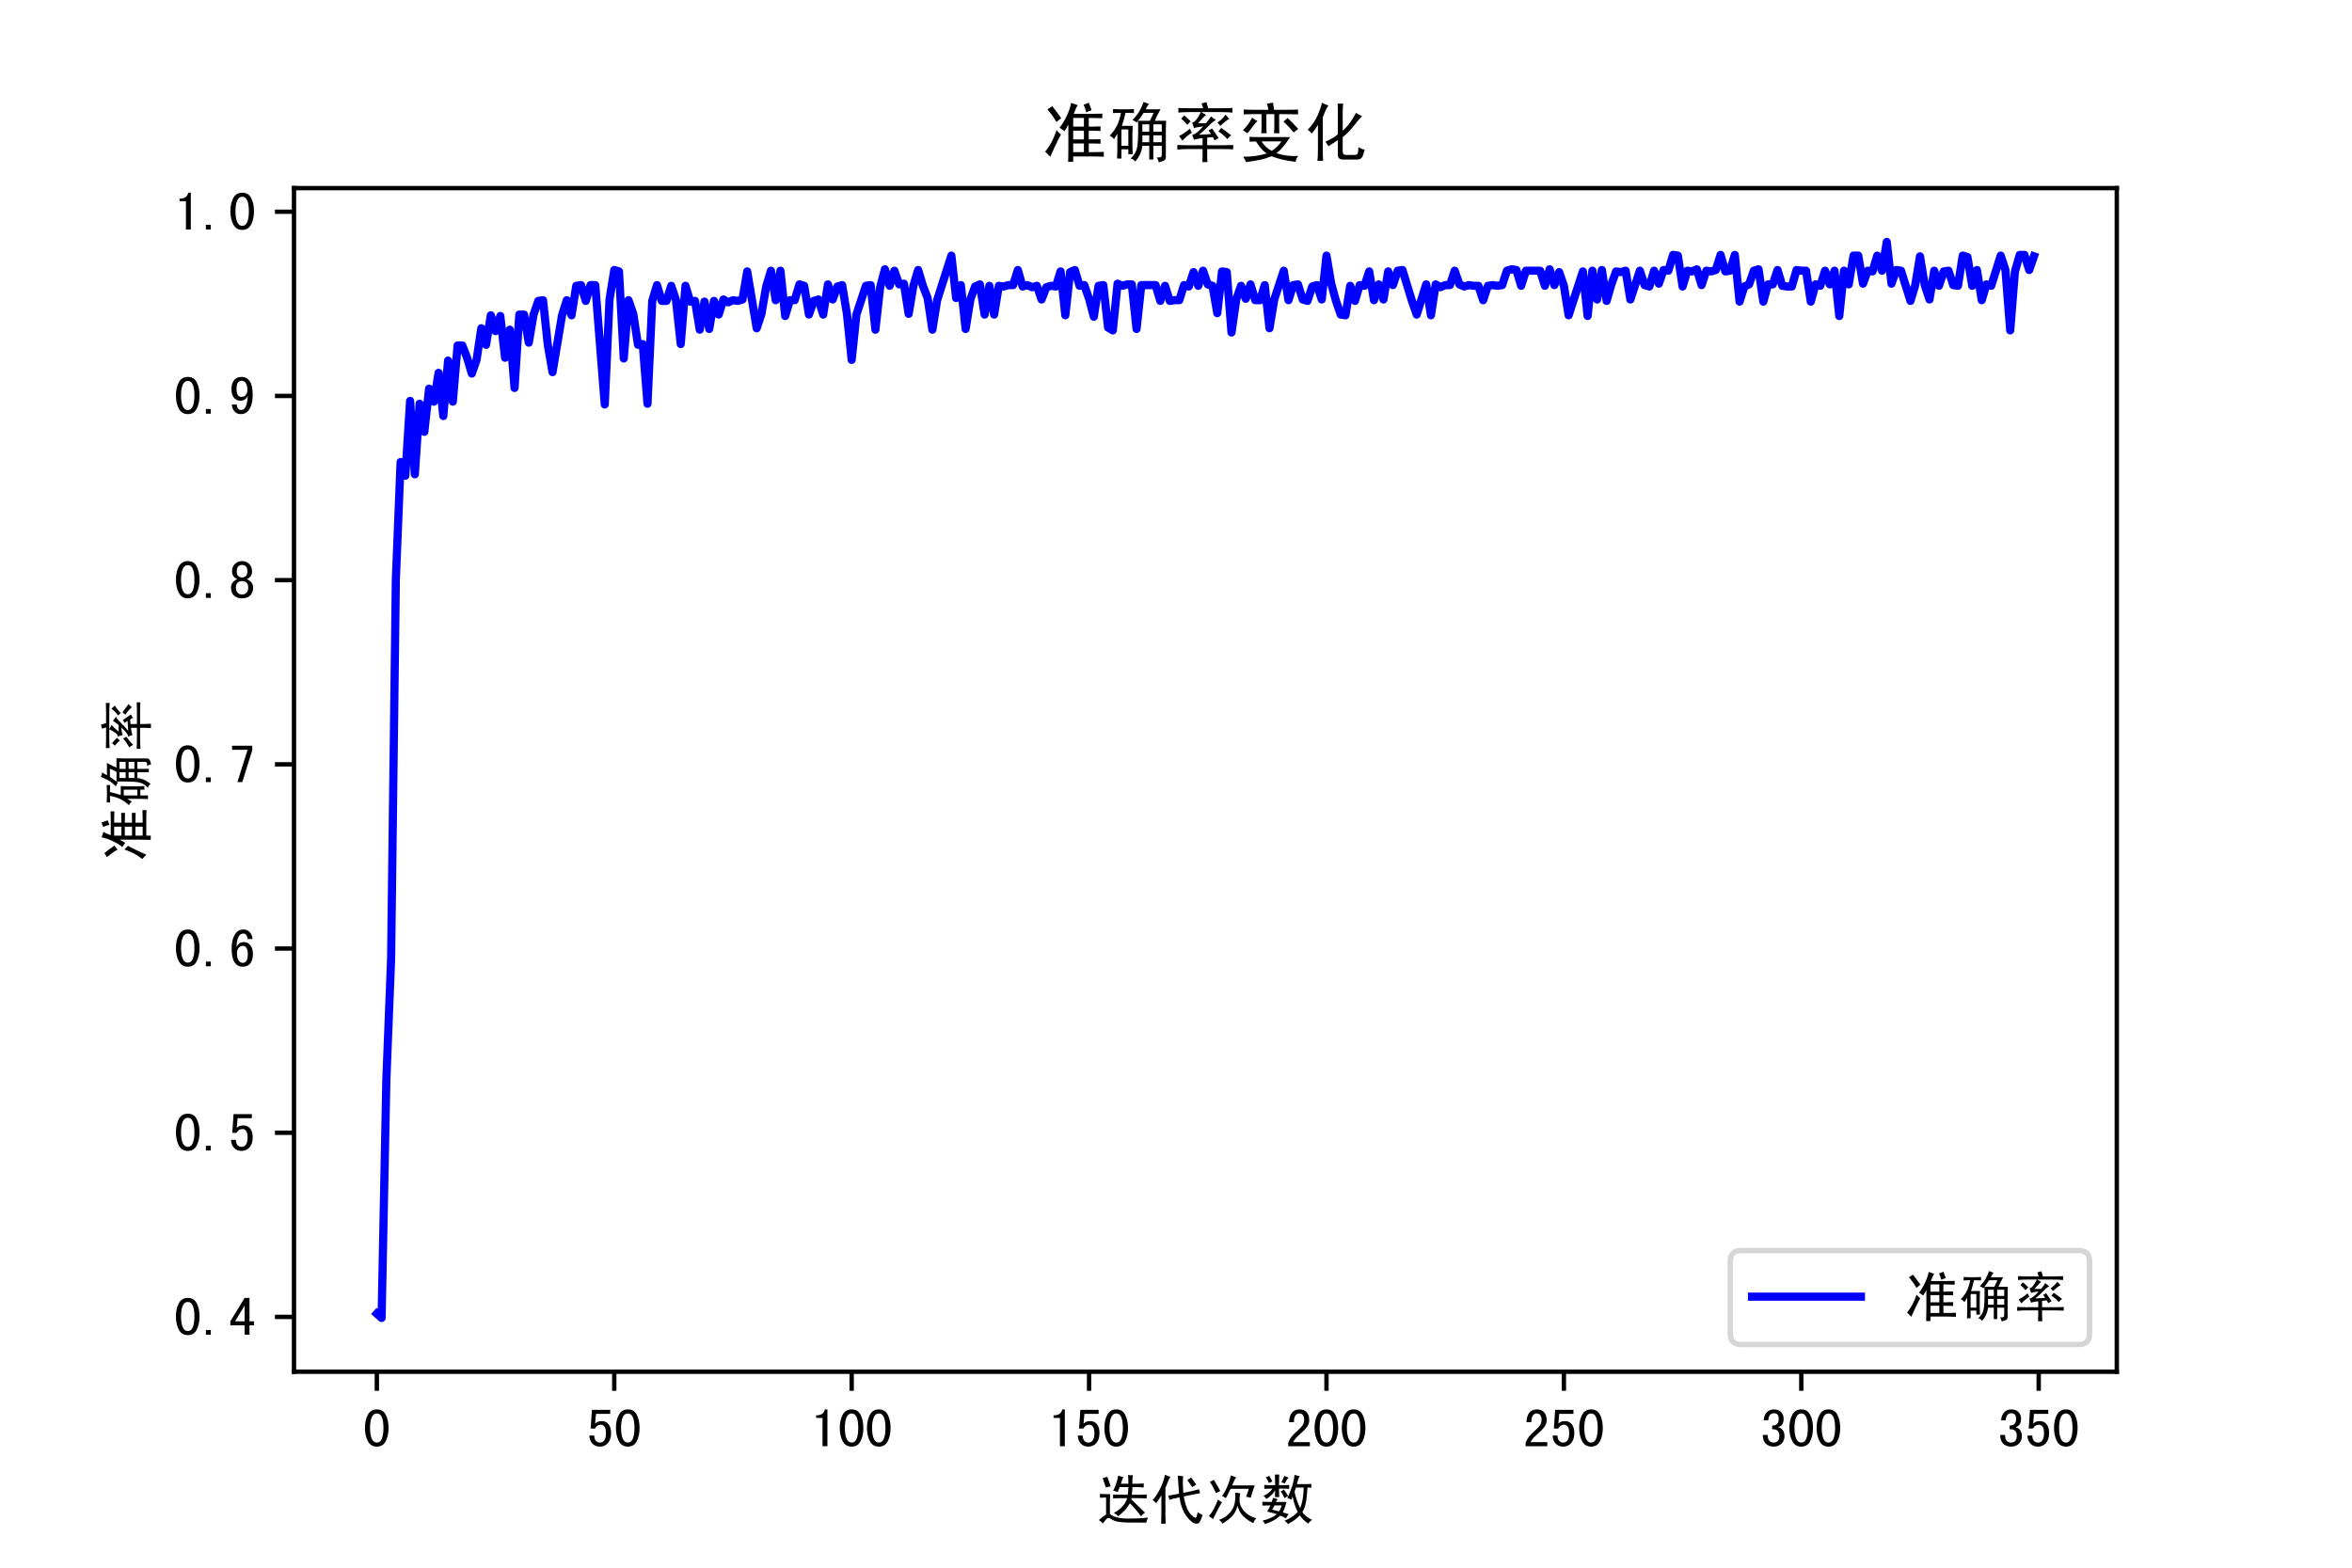 <?xml version="1.0" encoding="utf-8" standalone="no"?>
<!DOCTYPE svg PUBLIC "-//W3C//DTD SVG 1.1//EN"
  "http://www.w3.org/Graphics/SVG/1.1/DTD/svg11.dtd">
<!-- Created with matplotlib (http://matplotlib.org/) -->
<svg height="288pt" version="1.1" viewBox="0 0 432 288" width="432pt" xmlns="http://www.w3.org/2000/svg" xmlns:xlink="http://www.w3.org/1999/xlink">
 <defs>
  <style type="text/css">
*{stroke-linecap:butt;stroke-linejoin:round;}
  </style>
 </defs>
 <g id="figure_1">
  <g id="patch_1">
   <path d="M 0 288 
L 432 288 
L 432 0 
L 0 0 
z
" style="fill:#ffffff;"/>
  </g>
  <g id="axes_1">
   <g id="patch_2">
    <path d="M 54 252 
L 388.8 252 
L 388.8 34.56 
L 54 34.56 
z
" style="fill:#ffffff;"/>
   </g>
   <g id="matplotlib.axis_1">
    <g id="xtick_1">
     <g id="line2d_1">
      <defs>
       <path d="M 0 0 
L 0 3.5 
" id="m3370c5a474" style="stroke:#000000;stroke-width:0.8;"/>
      </defs>
      <g>
       <use style="stroke:#000000;stroke-width:0.8;" x="69.218" xlink:href="#m3370c5a474" y="252"/>
      </g>
     </g>
     <g id="text_1">
      <!-- 0 -->
      <defs>
       <path d="M 46.484 35.156 
Q 46.484 21.094 41.406 10.938 
Q 36.328 0.781 25 0.781 
Q 13.672 0.781 8.391 10.938 
Q 3.125 21.094 3.125 35.156 
Q 3.125 49.219 8.391 59.172 
Q 13.672 69.141 25 69.141 
Q 36.328 69.141 41.406 59.172 
Q 46.484 49.219 46.484 35.156 
z
M 37.109 35.156 
Q 37.109 47.656 34.172 54.688 
Q 31.25 61.719 25 61.719 
Q 18.75 61.719 15.625 54.688 
Q 12.5 47.656 12.5 35.156 
Q 12.5 22.656 15.625 15.422 
Q 18.75 8.203 25 8.203 
Q 31.25 8.203 34.172 15.422 
Q 37.109 22.656 37.109 35.156 
z
" id="SimHei-30"/>
      </defs>
      <g transform="translate(66.718 265.836)scale(0.1 -0.1)">
       <use xlink:href="#SimHei-30"/>
      </g>
     </g>
    </g>
    <g id="xtick_2">
     <g id="line2d_2">
      <g>
       <use style="stroke:#000000;stroke-width:0.8;" x="112.823" xlink:href="#m3370c5a474" y="252"/>
      </g>
     </g>
     <g id="text_2">
      <!-- 50 -->
      <defs>
       <path d="M 44.141 25.781 
Q 44.141 14.062 38.469 7.422 
Q 32.812 0.781 23.438 0.781 
Q 15.234 0.781 9.953 6.25 
Q 4.688 11.719 4.297 21.094 
L 13.281 21.094 
Q 13.281 15.234 16.016 11.719 
Q 18.75 8.203 23.828 8.203 
Q 28.906 8.203 31.828 12.5 
Q 34.766 16.797 34.766 25.781 
Q 34.766 33.594 32.219 37.297 
Q 29.688 41.016 25.391 41.016 
Q 21.875 41.016 19.328 39.453 
Q 16.797 37.891 14.453 33.984 
L 6.641 33.984 
L 8.984 68.359 
L 42.578 68.359 
L 42.578 60.938 
L 16.406 60.938 
L 14.844 42.969 
Q 17.188 45.312 19.922 46.484 
Q 22.656 47.656 27.344 47.656 
Q 34.766 47.656 39.453 41.984 
Q 44.141 36.328 44.141 25.781 
z
" id="SimHei-35"/>
      </defs>
      <g transform="translate(107.823 265.836)scale(0.1 -0.1)">
       <use xlink:href="#SimHei-35"/>
       <use x="50" xlink:href="#SimHei-30"/>
      </g>
     </g>
    </g>
    <g id="xtick_3">
     <g id="line2d_3">
      <g>
       <use style="stroke:#000000;stroke-width:0.8;" x="156.428" xlink:href="#m3370c5a474" y="252"/>
      </g>
     </g>
     <g id="text_3">
      <!-- 100 -->
      <defs>
       <path d="M 30.469 1.562 
L 21.484 1.562 
L 21.484 53.516 
L 9.766 53.516 
L 9.766 58.203 
Q 16.797 58.203 20.703 60.938 
Q 24.609 63.672 25.781 69.141 
L 30.469 69.141 
z
" id="SimHei-31"/>
      </defs>
      <g transform="translate(148.928 265.836)scale(0.1 -0.1)">
       <use xlink:href="#SimHei-31"/>
       <use x="50" xlink:href="#SimHei-30"/>
       <use x="100" xlink:href="#SimHei-30"/>
      </g>
     </g>
    </g>
    <g id="xtick_4">
     <g id="line2d_4">
      <g>
       <use style="stroke:#000000;stroke-width:0.8;" x="200.033" xlink:href="#m3370c5a474" y="252"/>
      </g>
     </g>
     <g id="text_4">
      <!-- 150 -->
      <g transform="translate(192.533 265.836)scale(0.1 -0.1)">
       <use xlink:href="#SimHei-31"/>
       <use x="50" xlink:href="#SimHei-35"/>
       <use x="100" xlink:href="#SimHei-30"/>
      </g>
     </g>
    </g>
    <g id="xtick_5">
     <g id="line2d_5">
      <g>
       <use style="stroke:#000000;stroke-width:0.8;" x="243.639" xlink:href="#m3370c5a474" y="252"/>
      </g>
     </g>
     <g id="text_5">
      <!-- 200 -->
      <defs>
       <path d="M 44.531 1.562 
L 4.688 1.562 
L 4.688 7.812 
Q 7.031 14.062 11.125 19.328 
Q 15.234 24.609 23.047 31.25 
Q 28.906 36.328 31.438 40.625 
Q 33.984 44.922 33.984 50 
Q 33.984 55.078 31.828 58.391 
Q 29.688 61.719 25 61.719 
Q 21.094 61.719 18.156 58.203 
Q 15.234 54.688 15.234 45.703 
L 6.25 45.703 
Q 6.641 57.031 11.516 63.078 
Q 16.406 69.141 25.391 69.141 
Q 33.984 69.141 38.672 63.859 
Q 43.359 58.594 43.359 49.609 
Q 43.359 42.188 39.062 36.719 
Q 34.766 31.25 28.516 25.781 
Q 21.484 19.531 18.75 16.406 
Q 16.016 13.281 13.672 8.984 
L 44.531 8.984 
z
" id="SimHei-32"/>
      </defs>
      <g transform="translate(236.139 265.836)scale(0.1 -0.1)">
       <use xlink:href="#SimHei-32"/>
       <use x="50" xlink:href="#SimHei-30"/>
       <use x="100" xlink:href="#SimHei-30"/>
      </g>
     </g>
    </g>
    <g id="xtick_6">
     <g id="line2d_6">
      <g>
       <use style="stroke:#000000;stroke-width:0.8;" x="287.244" xlink:href="#m3370c5a474" y="252"/>
      </g>
     </g>
     <g id="text_6">
      <!-- 250 -->
      <g transform="translate(279.744 265.836)scale(0.1 -0.1)">
       <use xlink:href="#SimHei-32"/>
       <use x="50" xlink:href="#SimHei-35"/>
       <use x="100" xlink:href="#SimHei-30"/>
      </g>
     </g>
    </g>
    <g id="xtick_7">
     <g id="line2d_7">
      <g>
       <use style="stroke:#000000;stroke-width:0.8;" x="330.849" xlink:href="#m3370c5a474" y="252"/>
      </g>
     </g>
     <g id="text_7">
      <!-- 300 -->
      <defs>
       <path d="M 44.141 20.312 
Q 44.141 11.328 38.469 6.047 
Q 32.812 0.781 24.219 0.781 
Q 15.625 0.781 9.953 6.047 
Q 4.297 11.328 4.297 22.266 
L 13.281 22.266 
Q 13.281 14.844 16.203 11.516 
Q 19.141 8.203 24.219 8.203 
Q 29.297 8.203 32.031 11.328 
Q 34.766 14.453 34.766 21.094 
Q 34.766 26.562 31.828 29.688 
Q 28.906 32.812 21.484 32.812 
L 21.484 39.453 
Q 27.734 39.453 30.656 42.578 
Q 33.594 45.703 33.594 51.953 
Q 33.594 56.641 31.438 59.375 
Q 29.297 62.109 24.609 62.109 
Q 19.922 62.109 17.375 58.781 
Q 14.844 55.469 14.453 49.219 
L 5.859 49.219 
Q 6.641 58.203 11.516 63.672 
Q 16.406 69.141 24.609 69.141 
Q 33.203 69.141 37.891 64.25 
Q 42.578 59.375 42.578 52.344 
Q 42.578 45.703 40.234 41.984 
Q 37.891 38.281 32.422 36.328 
Q 37.891 35.156 41.016 30.859 
Q 44.141 26.562 44.141 20.312 
z
" id="SimHei-33"/>
      </defs>
      <g transform="translate(323.349 265.836)scale(0.1 -0.1)">
       <use xlink:href="#SimHei-33"/>
       <use x="50" xlink:href="#SimHei-30"/>
       <use x="100" xlink:href="#SimHei-30"/>
      </g>
     </g>
    </g>
    <g id="xtick_8">
     <g id="line2d_8">
      <g>
       <use style="stroke:#000000;stroke-width:0.8;" x="374.454" xlink:href="#m3370c5a474" y="252"/>
      </g>
     </g>
     <g id="text_8">
      <!-- 350 -->
      <g transform="translate(366.954 265.836)scale(0.1 -0.1)">
       <use xlink:href="#SimHei-33"/>
       <use x="50" xlink:href="#SimHei-35"/>
       <use x="100" xlink:href="#SimHei-30"/>
      </g>
     </g>
    </g>
    <g id="text_9">
     <!-- 迭代次数 -->
     <defs>
      <path d="M 81.641 4.297 
Q 74.219 14.844 61.328 28.125 
Q 56.641 19.922 51.75 15.031 
Q 46.875 10.156 39.844 4.297 
Q 37.891 6.25 32.031 10.547 
Q 40.625 14.844 47.062 21.672 
Q 53.516 28.516 56.25 37.5 
Q 36.719 37.5 30.469 37.109 
L 30.469 44.141 
Q 37.109 43.75 57.422 43.75 
Q 58.203 49.609 58.594 57.812 
L 42.578 57.812 
Q 40.625 53.125 39.062 48.828 
Q 34.766 50.391 30.469 51.172 
Q 33.203 55.859 35.547 62.5 
Q 37.891 69.141 39.844 78.906 
Q 43.75 77.344 49.609 76.172 
Q 46.875 72.266 44.922 64.062 
L 58.594 64.062 
Q 58.594 74.219 57.812 80.078 
Q 62.5 79.297 66.797 79.688 
Q 66.016 75 65.625 64.062 
L 76.953 64.062 
Q 80.469 64.062 86.719 64.453 
L 86.719 57.031 
Q 80.469 57.812 75.781 57.812 
L 66.016 57.812 
Q 65.625 49.609 64.844 43.75 
L 80.078 43.75 
Q 85.156 43.75 92.188 44.141 
L 92.188 37.109 
Q 85.156 37.5 78.906 37.5 
L 64.453 37.5 
L 64.062 35.156 
Q 72.266 26.953 89.062 10.938 
Q 87.109 9.766 81.641 4.297 
z
M 11.328 74.219 
Q 15.234 75.781 19.922 76.562 
Q 23.828 64.844 26.172 58.984 
Q 21.875 58.594 17.188 57.031 
Q 16.016 60.547 11.328 74.219 
z
M 6.25 45.312 
Q 12.891 44.922 17.578 44.922 
L 25 44.922 
Q 24.609 37.891 24.609 30.859 
L 24.609 8.594 
Q 34.375 0 57.812 0 
Q 81.25 0 94.531 1.953 
Q 92.188 -3.516 91.406 -7.422 
Q 65.234 -7.422 55.656 -7.219 
Q 46.094 -7.031 38.859 -5.656 
Q 31.641 -4.297 26.75 -0.781 
Q 21.875 2.734 18.75 -0.391 
Q 15.625 -3.516 11.719 -8.984 
Q 8.203 -5.078 4.297 -2.734 
Q 12.891 4.688 17.578 7.422 
L 17.578 38.672 
Q 12.5 38.672 6.25 38.281 
z
" id="SimHei-8fed"/>
      <path d="M 31.641 42.188 
Q 37.891 42.969 51.562 45.703 
Q 49.609 70.703 49.219 78.906 
Q 51.562 78.516 59.375 77.734 
Q 57.812 72.656 59.375 47.266 
Q 78.125 50.781 88.281 53.906 
L 90.234 46.484 
Q 85.938 46.094 60.156 40.625 
Q 64.844 16.016 73.625 7.219 
Q 82.422 -1.562 83.781 3.312 
Q 85.156 8.203 85.938 11.719 
Q 91.797 7.422 94.922 6.641 
Q 92.188 -1.953 89.641 -6.25 
Q 87.109 -10.547 80.656 -8.984 
Q 74.219 -7.422 65.031 4.688 
Q 55.859 16.797 52.344 39.062 
Q 37.5 35.938 33.984 34.375 
z
M 66.797 70.703 
Q 69.922 72.656 73.828 75.391 
Q 75.391 73.438 78.312 69.328 
Q 81.25 65.234 83.203 62.5 
Q 79.297 60.156 75.781 57.812 
Q 71.875 63.281 66.797 70.703 
z
M 25.781 80.469 
Q 32.031 77.734 35.938 76.562 
Q 32.812 73.047 26.562 56.25 
L 26.562 7.422 
Q 26.562 -0.781 26.953 -9.375 
L 18.75 -9.375 
Q 19.141 -0.781 19.141 7.422 
L 19.141 42.578 
Q 13.281 33.203 9.766 28.125 
Q 6.641 31.25 3.125 34.375 
Q 8.203 38.672 15.422 52.141 
Q 22.656 65.625 25.781 80.469 
z
" id="SimHei-4ee3"/>
      <path d="M 8.203 67.188 
Q 11.328 69.141 15.625 71.094 
Q 17.969 67.188 21.094 61.719 
Q 24.219 56.25 27.344 50.781 
Q 23.047 48.828 19.531 46.484 
Q 17.188 51.172 14.641 56.641 
Q 12.109 62.109 8.203 67.188 
z
M 23.047 34.766 
Q 25.781 32.422 30.469 30.078 
Q 28.125 26.562 23.625 17.969 
Q 19.141 9.375 14.062 -0.781 
Q 10.547 1.953 6.25 4.688 
Q 12.109 10.938 16.203 19.328 
Q 20.312 27.734 23.047 34.766 
z
M 46.875 79.297 
Q 51.172 77.734 57.031 75.391 
Q 54.688 73.828 52.922 69.531 
Q 51.172 65.234 49.219 60.938 
L 90.625 60.938 
Q 89.453 57.812 87.5 52.141 
Q 85.547 46.484 83.203 38.281 
Q 78.906 39.453 74.609 40.234 
Q 76.172 43.75 77.344 47.266 
Q 78.516 50.781 79.688 54.688 
L 46.484 54.688 
Q 44.531 51.562 42.375 46.875 
Q 40.234 42.188 37.5 37.5 
Q 34.766 39.844 30.469 41.406 
Q 33.203 44.922 35.734 49.609 
Q 38.281 54.297 40.422 59.375 
Q 42.578 64.453 44.141 69.531 
Q 45.703 74.609 46.875 79.297 
z
M 54.688 47.656 
Q 59.375 47.266 64.062 46.484 
Q 62.891 42.578 62.688 35.156 
Q 62.5 27.734 65.812 21.484 
Q 69.141 15.234 73.828 10.938 
Q 78.516 6.641 83.984 4.094 
Q 89.453 1.562 93.75 0.391 
Q 91.406 -1.172 90.234 -3.312 
Q 89.062 -5.469 87.891 -8.594 
Q 79.297 -3.906 74.219 0.188 
Q 69.141 4.297 66.203 8.203 
Q 63.281 12.109 61.719 15.812 
Q 60.156 19.531 58.984 23.047 
Q 57.031 17.188 54.875 12.688 
Q 52.734 8.203 49.406 4.688 
Q 46.094 1.172 41.797 -2.141 
Q 37.5 -5.469 31.641 -9.375 
Q 28.906 -5.078 25 -2.344 
Q 34.766 1.172 40.625 6.438 
Q 46.484 11.719 49.609 17.188 
Q 52.734 22.656 53.703 27.922 
Q 54.688 33.203 54.875 36.906 
Q 55.078 40.625 54.688 47.656 
z
" id="SimHei-6b21"/>
      <path d="M 10.938 75.781 
Q 14.844 76.953 17.188 78.516 
Q 20.312 73.438 23.047 68.359 
Q 19.531 66.797 16.797 65.234 
Q 14.453 71.094 10.938 75.781 
z
M 44.922 78.516 
Q 49.219 76.562 53.125 75 
Q 50.781 73.438 49.219 70.703 
Q 47.656 67.969 45.703 64.453 
Q 42.578 66.016 39.453 66.797 
Q 42.578 71.875 44.922 78.516 
z
M 38.281 49.609 
Q 41.797 51.172 44.141 53.516 
Q 48.828 46.875 51.953 41.406 
Q 48.438 39.844 45.312 37.5 
Q 42.188 44.922 38.281 49.609 
z
M 8.203 61.719 
Q 14.453 61.328 28.125 61.328 
Q 28.125 72.656 27.734 80.859 
L 35.547 80.859 
Q 35.156 72.656 35.156 61.328 
Q 48.047 61.328 53.906 61.719 
L 53.906 54.688 
Q 48.047 55.078 35.156 55.078 
Q 35.156 46.094 35.547 39.453 
L 27.734 39.453 
Q 28.125 45.312 28.125 51.953 
Q 26.172 48.047 21.672 43.547 
Q 17.188 39.062 11.719 35.938 
Q 10.156 39.453 6.641 41.797 
Q 10.156 42.969 15.422 46.875 
Q 20.703 50.781 23.047 55.078 
Q 14.844 55.078 8.203 54.688 
z
M 26.953 24.219 
Q 25 20.312 22.656 16.406 
Q 27.344 15.234 35.156 13.281 
Q 37.891 16.797 40.234 24.219 
z
M 24.219 38.281 
Q 28.516 36.719 32.812 35.547 
Q 31.25 33.984 29.297 30.469 
L 44.531 30.469 
L 48.828 30.469 
Q 46.484 20.312 42.188 11.328 
Q 48.828 9.375 52.734 8.203 
Q 49.609 3.906 48.047 0.391 
Q 44.531 2.734 37.5 5.469 
Q 28.125 -3.906 9.375 -10.156 
Q 7.812 -6.25 4.688 -3.906 
Q 21.484 0 31.25 8.203 
Q 20.312 10.938 13.281 12.891 
Q 15.625 16.016 19.531 24.219 
Q 13.281 24.219 4.688 23.828 
L 4.688 30.859 
Q 12.109 30.469 21.875 30.469 
Q 23.047 33.594 24.219 38.281 
z
M 63.672 80.469 
Q 68.359 78.516 73.438 77.734 
Q 71.484 75.391 70.5 72.266 
Q 69.531 69.141 67.969 63.281 
L 85.547 63.281 
Q 89.062 63.281 94.531 63.672 
L 94.531 56.641 
Q 90.234 57.031 87.5 57.031 
Q 87.109 48.828 85.547 35.344 
Q 83.984 21.875 78.125 11.719 
Q 82.031 6.25 87.109 2.734 
Q 92.188 -0.781 96.094 -2.344 
Q 90.625 -5.859 89.062 -9.375 
Q 82.422 -4.688 79.297 -1.359 
Q 76.172 1.953 73.438 5.859 
Q 68.75 1.172 64.641 -1.953 
Q 60.547 -5.078 51.562 -10.156 
Q 49.609 -6.641 45.312 -3.906 
Q 52.734 -1.172 58.984 3.125 
Q 65.234 7.422 69.531 12.109 
Q 65.234 20.703 62.891 29.094 
Q 60.547 37.5 60.156 41.016 
Q 59.375 38.281 58.203 34.766 
Q 54.688 36.328 50.391 37.891 
Q 55.078 46.484 58.984 58.594 
Q 62.891 70.703 63.672 80.469 
z
M 66.406 57.031 
Q 64.844 53.125 64.062 50.578 
Q 63.281 48.047 66.984 36.719 
Q 70.703 25.391 74.219 19.141 
Q 77.734 28.516 79.094 38.672 
Q 80.469 48.828 80.469 57.031 
z
" id="SimHei-6570"/>
     </defs>
     <g transform="translate(201.4 278.977)scale(0.1 -0.1)">
      <use xlink:href="#SimHei-8fed"/>
      <use x="100" xlink:href="#SimHei-4ee3"/>
      <use x="200" xlink:href="#SimHei-6b21"/>
      <use x="300" xlink:href="#SimHei-6570"/>
     </g>
    </g>
   </g>
   <g id="matplotlib.axis_2">
    <g id="ytick_1">
     <g id="line2d_9">
      <defs>
       <path d="M 0 0 
L -3.5 0 
" id="m4098768328" style="stroke:#000000;stroke-width:0.8;"/>
      </defs>
      <g>
       <use style="stroke:#000000;stroke-width:0.8;" x="54" xlink:href="#m4098768328" y="241.934"/>
      </g>
     </g>
     <g id="text_10">
      <!-- 0.4 -->
      <defs>
       <path d="M 17.188 1.562 
L 8.203 1.562 
L 8.203 10.156 
L 17.188 10.156 
z
" id="SimHei-2e"/>
       <path d="M 46.484 18.75 
L 38.281 18.75 
L 38.281 1.562 
L 29.297 1.562 
L 29.297 18.75 
L 3.125 18.75 
L 3.125 26.172 
L 29.297 69.141 
L 38.281 69.141 
L 38.281 26.172 
L 46.484 26.172 
z
M 29.297 26.172 
L 29.297 55.078 
L 11.719 26.172 
z
" id="SimHei-34"/>
      </defs>
      <g transform="translate(32 245.352)scale(0.1 -0.1)">
       <use xlink:href="#SimHei-30"/>
       <use x="50" xlink:href="#SimHei-2e"/>
       <use x="100" xlink:href="#SimHei-34"/>
      </g>
     </g>
    </g>
    <g id="ytick_2">
     <g id="line2d_10">
      <g>
       <use style="stroke:#000000;stroke-width:0.8;" x="54" xlink:href="#m4098768328" y="208.095"/>
      </g>
     </g>
     <g id="text_11">
      <!-- 0.5 -->
      <g transform="translate(32 211.513)scale(0.1 -0.1)">
       <use xlink:href="#SimHei-30"/>
       <use x="50" xlink:href="#SimHei-2e"/>
       <use x="100" xlink:href="#SimHei-35"/>
      </g>
     </g>
    </g>
    <g id="ytick_3">
     <g id="line2d_11">
      <g>
       <use style="stroke:#000000;stroke-width:0.8;" x="54" xlink:href="#m4098768328" y="174.255"/>
      </g>
     </g>
     <g id="text_12">
      <!-- 0.6 -->
      <defs>
       <path d="M 44.531 24.219 
Q 44.531 13.281 39.844 7.031 
Q 35.156 0.781 25.781 0.781 
Q 16.406 0.781 10.938 8.594 
Q 5.469 16.406 5.469 33.984 
Q 5.469 50 11.125 59.562 
Q 16.797 69.141 27.344 69.141 
Q 34.766 69.141 39.25 63.672 
Q 43.75 58.203 43.75 51.562 
L 34.766 51.562 
Q 34.766 55.469 32.609 58.594 
Q 30.469 61.719 26.953 61.719 
Q 21.094 61.719 17.969 55.656 
Q 14.844 49.609 14.453 37.109 
Q 17.188 42.188 20.312 44.141 
Q 23.438 46.094 27.734 46.094 
Q 35.156 46.094 39.844 40.234 
Q 44.531 34.375 44.531 24.219 
z
M 35.156 24.219 
Q 35.156 31.25 32.812 35.156 
Q 30.469 39.062 26.172 39.062 
Q 21.094 39.062 18.156 35.156 
Q 15.234 31.25 15.234 25.781 
Q 15.234 17.188 18.156 12.5 
Q 21.094 7.812 26.172 7.812 
Q 29.688 7.812 32.422 11.328 
Q 35.156 14.844 35.156 24.219 
z
" id="SimHei-36"/>
      </defs>
      <g transform="translate(32 177.673)scale(0.1 -0.1)">
       <use xlink:href="#SimHei-30"/>
       <use x="50" xlink:href="#SimHei-2e"/>
       <use x="100" xlink:href="#SimHei-36"/>
      </g>
     </g>
    </g>
    <g id="ytick_4">
     <g id="line2d_12">
      <g>
       <use style="stroke:#000000;stroke-width:0.8;" x="54" xlink:href="#m4098768328" y="140.415"/>
      </g>
     </g>
     <g id="text_13">
      <!-- 0.7 -->
      <defs>
       <path d="M 43.359 60.156 
L 25 1.562 
L 16.016 1.562 
L 34.766 60.938 
L 6.25 60.938 
L 6.25 68.359 
L 43.359 68.359 
z
" id="SimHei-37"/>
      </defs>
      <g transform="translate(32 143.833)scale(0.1 -0.1)">
       <use xlink:href="#SimHei-30"/>
       <use x="50" xlink:href="#SimHei-2e"/>
       <use x="100" xlink:href="#SimHei-37"/>
      </g>
     </g>
    </g>
    <g id="ytick_5">
     <g id="line2d_13">
      <g>
       <use style="stroke:#000000;stroke-width:0.8;" x="54" xlink:href="#m4098768328" y="106.576"/>
      </g>
     </g>
     <g id="text_14">
      <!-- 0.8 -->
      <defs>
       <path d="M 44.922 20.703 
Q 44.922 10.938 39.453 5.859 
Q 33.984 0.781 24.609 0.781 
Q 15.234 0.781 9.766 5.859 
Q 4.297 10.938 4.297 20.703 
Q 4.297 25.781 7.422 29.875 
Q 10.547 33.984 16.016 35.938 
Q 11.328 37.891 8.781 41.406 
Q 6.25 44.922 6.25 50.391 
Q 6.25 58.984 11.719 64.062 
Q 17.188 69.141 24.609 69.141 
Q 32.031 69.141 37.5 64.062 
Q 42.969 58.984 42.969 50.391 
Q 42.969 44.922 40.422 41.406 
Q 37.891 37.891 33.203 35.938 
Q 38.672 33.984 41.797 29.875 
Q 44.922 25.781 44.922 20.703 
z
M 34.375 50.391 
Q 34.375 56.641 31.641 59.375 
Q 28.906 62.109 24.609 62.109 
Q 20.312 62.109 17.578 59.375 
Q 14.844 56.641 14.844 50.391 
Q 14.844 44.141 17.766 41.594 
Q 20.703 39.062 24.609 39.062 
Q 28.516 39.062 31.438 41.594 
Q 34.375 44.141 34.375 50.391 
z
M 35.938 20.703 
Q 35.938 26.172 33 29.297 
Q 30.078 32.422 24.609 32.422 
Q 19.141 32.422 16.203 29.297 
Q 13.281 26.172 13.281 20.703 
Q 13.281 14.453 16.406 11.125 
Q 19.531 7.812 24.609 7.812 
Q 29.688 7.812 32.812 11.125 
Q 35.938 14.453 35.938 20.703 
z
" id="SimHei-38"/>
      </defs>
      <g transform="translate(32 109.994)scale(0.1 -0.1)">
       <use xlink:href="#SimHei-30"/>
       <use x="50" xlink:href="#SimHei-2e"/>
       <use x="100" xlink:href="#SimHei-38"/>
      </g>
     </g>
    </g>
    <g id="ytick_6">
     <g id="line2d_14">
      <g>
       <use style="stroke:#000000;stroke-width:0.8;" x="54" xlink:href="#m4098768328" y="72.736"/>
      </g>
     </g>
     <g id="text_15">
      <!-- 0.9 -->
      <defs>
       <path d="M 44.141 35.938 
Q 44.141 19.922 38.469 10.344 
Q 32.812 0.781 22.266 0.781 
Q 14.844 0.781 10.344 6.25 
Q 5.859 11.719 5.859 18.359 
L 14.844 18.359 
Q 14.844 14.453 16.984 11.328 
Q 19.141 8.203 22.656 8.203 
Q 28.516 8.203 31.438 14.844 
Q 34.375 21.484 35.156 34.375 
Q 33.203 30.078 29.688 27.734 
Q 26.172 25.391 21.875 25.391 
Q 14.453 25.391 9.766 30.859 
Q 5.078 36.328 5.078 46.484 
Q 5.078 56.641 9.766 62.891 
Q 14.453 69.141 23.828 69.141 
Q 33.203 69.141 38.672 61.328 
Q 44.141 53.516 44.141 35.938 
z
M 34.375 44.922 
Q 34.375 53.516 31.438 57.812 
Q 28.516 62.109 23.438 62.109 
Q 19.922 62.109 17.188 58.781 
Q 14.453 55.469 14.453 46.484 
Q 14.453 39.844 16.594 36.125 
Q 18.75 32.422 23.438 32.422 
Q 28.516 32.422 31.438 35.938 
Q 34.375 39.453 34.375 44.922 
z
" id="SimHei-39"/>
      </defs>
      <g transform="translate(32 76.154)scale(0.1 -0.1)">
       <use xlink:href="#SimHei-30"/>
       <use x="50" xlink:href="#SimHei-2e"/>
       <use x="100" xlink:href="#SimHei-39"/>
      </g>
     </g>
    </g>
    <g id="ytick_7">
     <g id="line2d_15">
      <g>
       <use style="stroke:#000000;stroke-width:0.8;" x="54" xlink:href="#m4098768328" y="38.896"/>
      </g>
     </g>
     <g id="text_16">
      <!-- 1.0 -->
      <g transform="translate(32 42.314)scale(0.1 -0.1)">
       <use xlink:href="#SimHei-31"/>
       <use x="50" xlink:href="#SimHei-2e"/>
       <use x="100" xlink:href="#SimHei-30"/>
      </g>
     </g>
    </g>
    <g id="text_17">
     <!-- 准确率 -->
     <defs>
      <path d="M 8.203 70.703 
Q 11.719 72.656 15.625 75.391 
Q 17.578 73.047 21.672 67.578 
Q 25.781 62.109 29.297 57.031 
Q 24.609 53.516 21.875 51.172 
Q 18.75 57.812 8.203 70.703 
z
M 22.266 38.672 
Q 25.391 35.156 28.906 32.031 
Q 24.609 24.219 19.922 14.25 
Q 15.234 4.297 12.5 -1.953 
Q 8.203 2.734 4.688 5.859 
Q 10.547 12.891 14.453 20.312 
Q 18.359 27.734 22.266 38.672 
z
M 34.375 37.109 
Q 30.859 39.844 26.562 42.578 
Q 31.25 47.266 36.906 58.781 
Q 42.578 70.312 44.531 80.469 
Q 49.609 78.516 54.688 76.953 
Q 52.344 74.219 48.438 63.672 
L 76.172 63.672 
Q 84.766 63.672 92.188 64.062 
L 92.188 57.031 
Q 84.375 57.422 76.172 57.422 
L 71.484 57.422 
L 71.484 44.141 
Q 82.422 44.141 89.453 44.531 
L 89.453 37.5 
Q 82.422 37.891 71.484 37.891 
L 71.484 24.609 
Q 82.812 24.609 89.453 25 
L 89.453 17.969 
Q 82.812 18.359 71.484 18.359 
L 71.484 5.078 
Q 87.5 5.078 94.531 5.469 
L 94.531 -1.953 
Q 87.5 -1.562 78.516 -1.562 
L 47.656 -1.562 
L 47.656 -9.766 
L 39.844 -9.766 
Q 40.234 -2.734 40.234 10.156 
L 40.234 47.266 
Q 37.891 42.578 34.375 37.109 
z
M 63.672 77.734 
Q 67.578 78.906 71.484 80.859 
Q 74.219 74.219 75.781 69.141 
Q 71.484 67.969 67.578 66.016 
Q 66.406 71.094 63.672 77.734 
z
M 47.656 57.422 
L 47.656 44.141 
L 64.062 44.141 
L 64.062 57.422 
z
M 47.656 37.891 
L 47.656 24.609 
L 64.062 24.609 
L 64.062 37.891 
z
M 47.656 18.359 
L 47.656 5.078 
L 64.062 5.078 
L 64.062 18.359 
z
" id="SimHei-51c6"/>
      <path d="M 21.484 39.844 
L 21.484 14.844 
L 32.031 14.844 
L 32.031 39.844 
z
M 10.156 25 
Q 7.812 28.125 3.516 30.469 
Q 8.984 35.547 13.672 43.938 
Q 18.359 52.344 20.703 65.234 
Q 13.281 65.234 8.594 64.844 
L 8.594 71.094 
Q 14.062 70.703 19.141 70.703 
L 29.297 70.703 
Q 35.938 70.703 40.625 71.094 
L 40.625 64.844 
Q 35.938 65.234 27.734 65.234 
Q 25.391 54.688 22.266 45.312 
L 38.672 45.312 
Q 38.281 38.672 38.281 32.812 
L 38.281 16.406 
Q 38.281 10.156 38.672 1.953 
L 32.031 1.953 
L 32.031 9.375 
L 21.484 9.375 
L 21.484 -4.688 
L 14.844 -4.688 
Q 15.234 3.516 15.234 9.375 
L 15.234 33.203 
Q 12.891 29.297 10.156 25 
z
M 70.312 30.859 
L 70.312 20.312 
L 83.203 20.312 
L 83.203 30.859 
z
M 78.516 -10.547 
Q 78.125 -6.641 75.391 -3.125 
Q 80.078 -3.125 81.641 -2.531 
Q 83.203 -1.953 83.203 1.953 
L 83.203 14.844 
L 70.312 14.844 
L 70.312 -6.25 
L 64.062 -6.25 
L 64.062 14.844 
L 53.516 14.844 
Q 53.125 9.766 50.781 3.703 
Q 48.438 -2.344 42.578 -9.375 
Q 39.844 -5.469 35.547 -4.688 
Q 40.234 -0.391 42.766 4.484 
Q 45.312 9.375 46.094 15.625 
Q 46.875 21.875 47.062 33.781 
Q 47.266 45.703 46.875 53.125 
L 64.844 53.125 
Q 68.359 59.375 70.703 65.234 
L 55.469 65.234 
Q 52.344 60.156 44.922 50.391 
Q 41.797 53.125 38.281 54.297 
Q 45.703 61.719 49.219 68.156 
Q 52.734 74.609 55.469 82.031 
Q 59.766 80.078 64.062 78.906 
Q 62.109 77.734 58.594 70.703 
L 81.25 70.703 
Q 74.609 58.594 72.656 53.125 
L 89.844 53.125 
Q 89.453 46.094 89.453 37.891 
L 89.453 -0.781 
Q 89.844 -5.469 87.5 -7.219 
Q 85.156 -8.984 78.516 -10.547 
z
M 53.516 47.656 
L 53.516 36.328 
L 64.062 36.328 
L 64.062 47.656 
z
M 53.516 30.859 
L 53.516 20.312 
L 64.062 20.312 
L 64.062 30.859 
z
M 70.312 47.656 
L 70.312 36.328 
L 83.203 36.328 
L 83.203 47.656 
z
" id="SimHei-786e"/>
      <path d="M 44.141 79.688 
Q 47.266 80.469 51.562 81.641 
Q 52.734 77.734 54.297 72.266 
L 73.047 72.266 
Q 83.203 72.266 91.406 72.656 
L 91.406 65.625 
Q 83.203 66.406 72.656 66.406 
L 43.75 66.406 
Q 46.484 64.453 51.172 62.109 
Q 47.656 59.375 44.719 56.047 
Q 41.797 52.734 38.672 49.219 
L 50.781 49.219 
Q 55.078 54.297 58.594 59.766 
Q 61.719 57.031 66.016 54.297 
Q 60.938 51.562 55.469 45.703 
Q 50 39.844 40.234 31.641 
L 58.594 32.812 
Q 56.641 35.547 54.688 38.281 
Q 57.031 39.453 60.156 41.406 
Q 63.281 37.109 70.312 26.562 
Q 67.578 25.391 64.062 23.047 
Q 62.891 25 61.328 28.125 
Q 57.031 27.734 52.734 27.344 
L 52.734 15.625 
L 78.516 15.625 
Q 86.328 15.625 92.578 16.016 
L 92.578 9.375 
Q 86.719 9.766 78.125 9.766 
L 52.734 9.766 
L 52.734 2.344 
Q 52.734 -4.688 53.125 -10.156 
L 45.312 -10.156 
Q 45.703 -4.688 45.703 2.344 
L 45.703 9.766 
L 21.875 9.766 
Q 14.453 9.766 7.031 8.984 
L 7.031 16.016 
Q 14.453 15.625 22.266 15.625 
L 45.703 15.625 
L 45.703 26.562 
Q 42.188 26.172 38.859 25.578 
Q 35.547 25 32.422 23.828 
Q 31.25 28.125 29.688 31.641 
Q 32.812 32.031 36.516 34.766 
Q 40.234 37.5 46.484 44.531 
Q 36.328 43.359 32.422 41.797 
Q 31.641 45.703 29.688 50.391 
Q 32.812 50.391 36.516 55.266 
Q 40.234 60.156 42.969 66.406 
L 25 66.406 
Q 16.406 66.406 8.594 65.625 
L 8.594 72.656 
Q 16.406 72.266 25 72.266 
L 46.484 72.266 
Q 45.312 76.562 44.141 79.688 
z
M 12.891 56.25 
Q 15.234 58.594 17.578 61.328 
Q 22.656 57.031 27.344 52.344 
Q 24.609 49.219 22.266 46.875 
Q 17.969 52.344 12.891 56.25 
z
M 9.766 29.688 
Q 14.062 32.031 18.359 34.953 
Q 22.656 37.891 26.172 41.016 
Q 27.734 37.891 29.297 34.766 
Q 25.391 32.422 21.672 29.297 
Q 17.969 26.172 14.844 22.656 
Q 12.5 26.172 9.766 29.688 
z
M 80.859 62.5 
Q 83.984 58.594 86.719 55.859 
Q 83.984 55.078 80.469 51.953 
Q 76.953 48.828 72.656 45.312 
Q 70.703 48.047 68.359 50.391 
Q 71.875 52.734 74.609 55.266 
Q 77.344 57.812 80.859 62.5 
z
M 69.922 36.719 
Q 72.266 39.453 74.219 42.188 
Q 78.125 39.453 81.25 37.109 
Q 84.375 34.766 89.453 30.859 
Q 86.328 28.516 83.594 25 
Q 80.859 28.125 77.344 31.25 
Q 73.828 34.375 69.922 36.719 
z
" id="SimHei-7387"/>
     </defs>
     <g transform="translate(26.711 158.28)rotate(-90)scale(0.1 -0.1)">
      <use xlink:href="#SimHei-51c6"/>
      <use x="100" xlink:href="#SimHei-786e"/>
      <use x="200" xlink:href="#SimHei-7387"/>
     </g>
    </g>
   </g>
   <g id="line2d_16">
    <path clip-path="url(#pc98f8f2370)" d="M 69.218 241.336 
L 70.09 242.116 
L 70.962 198.387 
L 71.834 176.197 
L 72.707 106.42 
L 73.579 84.88 
L 74.451 87.393 
L 75.323 73.655 
L 76.195 87.133 
L 77.067 74.175 
L 77.939 79.332 
L 78.811 71.401 
L 79.683 73.785 
L 80.556 68.497 
L 81.428 76.428 
L 82.3 66.244 
L 83.172 73.785 
L 84.044 63.47 
L 84.916 63.47 
L 85.788 65.723 
L 86.66 68.627 
L 87.532 66.114 
L 88.404 60.306 
L 89.277 63.34 
L 90.149 57.922 
L 91.021 60.826 
L 91.893 58.052 
L 92.765 65.723 
L 93.637 60.566 
L 94.509 71.271 
L 95.381 57.792 
L 96.253 57.792 
L 97.125 62.95 
L 97.998 57.792 
L 98.87 55.279 
L 99.742 55.149 
L 100.614 63.34 
L 101.486 68.367 
L 103.23 57.922 
L 104.102 55.149 
L 104.974 57.922 
L 105.846 52.505 
L 106.719 52.375 
L 107.591 55.279 
L 108.463 52.375 
L 109.335 52.375 
L 111.079 74.305 
L 111.951 55.019 
L 112.823 49.601 
L 113.695 49.861 
L 114.567 65.853 
L 115.44 55.149 
L 116.312 57.662 
L 117.184 63.34 
L 118.056 63.21 
L 118.928 74.175 
L 119.8 55.279 
L 120.672 52.375 
L 121.544 55.279 
L 122.416 55.279 
L 123.289 52.505 
L 124.161 55.149 
L 125.033 63.21 
L 125.905 52.505 
L 126.777 55.409 
L 127.649 55.279 
L 128.521 60.566 
L 129.393 55.409 
L 130.265 60.436 
L 131.137 55.279 
L 132.01 57.792 
L 132.882 55.019 
L 133.754 55.539 
L 134.626 55.149 
L 135.498 55.279 
L 136.37 55.019 
L 137.242 49.861 
L 138.986 60.306 
L 139.858 57.662 
L 140.731 52.635 
L 141.603 49.731 
L 142.475 55.149 
L 143.347 49.731 
L 144.219 58.052 
L 145.091 55.149 
L 145.963 55.149 
L 146.835 52.245 
L 147.707 52.505 
L 148.579 57.792 
L 149.452 55.279 
L 150.324 55.019 
L 151.196 57.792 
L 152.068 52.245 
L 152.94 55.019 
L 153.812 52.635 
L 154.684 52.375 
L 155.556 57.662 
L 156.428 66.114 
L 157.3 57.792 
L 159.045 52.505 
L 159.917 52.375 
L 160.789 60.566 
L 161.661 52.765 
L 162.533 49.471 
L 163.405 52.505 
L 164.277 49.731 
L 165.149 52.245 
L 166.022 52.115 
L 166.894 57.662 
L 167.766 52.505 
L 168.638 49.601 
L 169.51 52.505 
L 170.382 54.758 
L 171.254 60.566 
L 172.126 55.149 
L 174.743 46.957 
L 175.615 54.758 
L 176.487 52.375 
L 177.359 60.436 
L 178.231 55.019 
L 179.103 52.635 
L 179.975 52.245 
L 180.847 57.792 
L 181.719 52.505 
L 182.591 57.792 
L 183.464 52.505 
L 184.336 52.635 
L 185.208 52.375 
L 186.08 52.375 
L 186.952 49.601 
L 187.824 52.635 
L 188.696 52.375 
L 189.568 52.765 
L 190.44 52.505 
L 191.312 55.019 
L 192.185 52.765 
L 193.057 52.505 
L 193.929 52.635 
L 194.801 49.861 
L 195.673 57.922 
L 196.545 49.991 
L 197.417 49.601 
L 198.289 52.505 
L 199.161 52.375 
L 200.033 54.889 
L 200.906 58.182 
L 201.778 52.505 
L 202.65 52.375 
L 203.522 60.176 
L 204.394 60.696 
L 205.266 52.115 
L 206.138 52.505 
L 207.01 52.245 
L 207.882 52.245 
L 208.755 60.436 
L 209.627 52.375 
L 212.243 52.375 
L 213.115 55.279 
L 213.987 52.505 
L 214.859 55.279 
L 215.731 55.149 
L 216.603 55.149 
L 217.476 52.375 
L 218.348 52.635 
L 219.22 49.991 
L 220.092 52.505 
L 220.964 49.731 
L 221.836 52.245 
L 222.708 52.505 
L 223.58 57.532 
L 224.452 49.861 
L 225.324 49.991 
L 226.197 61.086 
L 227.069 55.019 
L 227.941 52.505 
L 228.813 54.889 
L 229.685 52.245 
L 230.557 55.149 
L 231.429 55.149 
L 232.301 52.375 
L 233.173 60.306 
L 234.045 55.019 
L 235.79 49.731 
L 236.662 55.149 
L 237.534 52.375 
L 238.406 52.245 
L 239.278 55.019 
L 240.15 55.279 
L 241.022 52.635 
L 241.894 52.375 
L 242.767 55.019 
L 243.639 46.957 
L 244.511 52.115 
L 245.383 55.279 
L 246.255 57.792 
L 247.127 57.922 
L 247.999 52.505 
L 248.871 55.279 
L 249.743 52.375 
L 250.615 52.505 
L 251.488 49.861 
L 252.36 55.149 
L 253.232 52.245 
L 254.104 55.019 
L 254.976 49.861 
L 255.848 52.375 
L 256.72 49.731 
L 257.592 49.601 
L 259.336 55.279 
L 260.209 57.792 
L 261.953 52.245 
L 262.825 57.922 
L 263.697 52.245 
L 264.569 52.765 
L 265.441 52.375 
L 266.313 52.375 
L 267.185 49.731 
L 268.057 52.245 
L 268.93 52.635 
L 269.802 52.375 
L 270.674 52.505 
L 271.546 52.505 
L 272.418 55.149 
L 273.29 52.505 
L 274.162 52.375 
L 275.034 52.505 
L 275.906 52.375 
L 276.778 49.731 
L 277.651 49.471 
L 278.523 49.601 
L 279.395 52.505 
L 280.267 49.731 
L 282.883 49.731 
L 283.755 52.505 
L 284.627 49.471 
L 285.5 52.375 
L 286.372 49.991 
L 287.244 52.505 
L 288.116 57.922 
L 290.732 49.861 
L 291.604 58.052 
L 292.476 49.731 
L 293.348 55.019 
L 294.221 49.601 
L 295.093 55.279 
L 295.965 52.245 
L 296.837 49.861 
L 297.709 49.991 
L 298.581 49.731 
L 299.453 55.019 
L 301.197 49.731 
L 302.069 52.375 
L 302.942 52.635 
L 303.814 49.731 
L 304.686 52.115 
L 305.558 49.601 
L 306.43 49.731 
L 307.302 46.827 
L 308.174 46.957 
L 309.046 52.635 
L 309.918 49.731 
L 310.79 49.861 
L 311.663 49.471 
L 312.535 52.375 
L 313.407 49.731 
L 314.279 49.861 
L 315.151 49.601 
L 316.023 46.827 
L 316.895 49.861 
L 317.767 49.731 
L 318.639 46.827 
L 319.511 55.409 
L 320.384 52.635 
L 321.256 52.245 
L 322.128 49.731 
L 323 49.471 
L 323.872 55.409 
L 324.744 52.245 
L 325.616 52.245 
L 326.488 49.601 
L 327.36 52.505 
L 328.233 52.635 
L 329.105 52.635 
L 329.977 49.601 
L 330.849 49.731 
L 331.721 49.731 
L 332.593 55.409 
L 333.465 52.245 
L 334.337 52.505 
L 335.209 49.731 
L 336.081 52.245 
L 336.954 49.731 
L 337.826 58.052 
L 338.698 49.731 
L 339.57 52.245 
L 340.442 46.957 
L 341.314 46.957 
L 342.186 52.115 
L 343.058 49.731 
L 343.93 49.861 
L 344.802 46.957 
L 345.675 49.731 
L 346.547 44.444 
L 347.419 52.115 
L 348.291 49.601 
L 349.163 49.731 
L 350.907 55.279 
L 351.779 52.375 
L 352.651 47.087 
L 353.523 52.375 
L 354.396 55.019 
L 355.268 49.731 
L 356.14 52.505 
L 357.012 49.861 
L 357.884 49.731 
L 358.756 52.375 
L 359.628 52.505 
L 360.5 46.957 
L 361.372 47.217 
L 362.244 52.505 
L 363.117 49.601 
L 363.989 55.149 
L 364.861 52.245 
L 365.733 52.505 
L 367.477 46.957 
L 368.349 49.601 
L 369.221 60.696 
L 370.093 49.861 
L 370.966 46.827 
L 371.838 46.827 
L 372.71 49.601 
L 373.582 47.087 
L 373.582 47.087 
" style="fill:none;stroke:#0000ff;stroke-linecap:square;stroke-width:1.5;"/>
   </g>
   <g id="patch_3">
    <path d="M 54 252 
L 54 34.56 
" style="fill:none;stroke:#000000;stroke-linecap:square;stroke-linejoin:miter;stroke-width:0.8;"/>
   </g>
   <g id="patch_4">
    <path d="M 388.8 252 
L 388.8 34.56 
" style="fill:none;stroke:#000000;stroke-linecap:square;stroke-linejoin:miter;stroke-width:0.8;"/>
   </g>
   <g id="patch_5">
    <path d="M 54 252 
L 388.8 252 
" style="fill:none;stroke:#000000;stroke-linecap:square;stroke-linejoin:miter;stroke-width:0.8;"/>
   </g>
   <g id="patch_6">
    <path d="M 54 34.56 
L 388.8 34.56 
" style="fill:none;stroke:#000000;stroke-linecap:square;stroke-linejoin:miter;stroke-width:0.8;"/>
   </g>
   <g id="text_18">
    <!-- 准确率变化 -->
    <defs>
     <path d="M 44.141 79.297 
Q 48.828 80.078 53.516 80.859 
Q 54.688 73.047 55.078 69.922 
L 72.266 69.922 
Q 83.203 69.922 91.797 70.312 
L 91.797 62.891 
Q 82.812 63.281 72.266 63.281 
L 62.891 63.281 
L 62.891 46.484 
Q 62.891 38.672 63.281 33.984 
L 55.078 33.984 
Q 55.469 38.672 55.469 46.484 
L 55.469 63.281 
L 43.359 63.281 
L 43.359 46.484 
Q 43.359 39.062 43.75 33.984 
L 35.547 33.984 
Q 35.938 39.062 35.938 46.484 
L 35.938 63.281 
L 27.734 63.281 
Q 16.797 63.281 8.594 62.891 
L 8.594 70.312 
Q 16.406 69.922 27.734 69.922 
L 46.484 69.922 
Q 45.703 74.609 44.141 79.297 
z
M 21.484 57.812 
Q 25 55.078 29.688 52.734 
Q 27.344 50.781 23.234 45.312 
Q 19.141 39.844 14.453 33.984 
Q 10.547 36.719 7.422 38.672 
Q 16.016 46.875 21.484 57.812 
z
M 69.531 51.953 
Q 73.047 54.688 75.781 57.422 
Q 83.594 50 92.188 40.625 
Q 88.672 38.281 85.156 35.156 
Q 78.906 42.969 69.531 51.953 
z
M 17.578 28.516 
Q 24.609 28.125 33.984 28.125 
L 79.688 28.125 
Q 74.609 20.312 69.531 14.062 
Q 64.453 7.812 58.594 3.516 
Q 67.578 0.781 74.406 -0.188 
Q 81.25 -1.172 92.188 -0.781 
Q 89.062 -4.297 87.891 -9.766 
Q 75 -8.203 66.016 -5.859 
Q 57.031 -3.516 51.172 -1.172 
Q 41.406 -5.078 32.812 -6.828 
Q 24.219 -8.594 12.109 -10.156 
Q 10.547 -5.859 7.812 -1.953 
Q 17.969 -1.953 26.359 -0.781 
Q 34.766 0.391 44.141 3.125 
Q 36.328 7.422 27.344 21.484 
L 35.938 21.484 
Q 42.188 11.719 51.562 7.031 
Q 59.375 11.719 66.406 21.484 
L 33.594 21.484 
Q 23.828 21.484 17.578 21.094 
z
" id="SimHei-53d8"/>
     <path d="M 52.344 79.297 
L 60.938 79.297 
Q 60.156 74.219 60.156 66.406 
L 60.156 37.891 
Q 66.797 43.75 71.875 50.969 
Q 76.953 58.203 80.469 65.234 
Q 83.594 62.891 89.844 60.156 
Q 87.109 57.812 83.984 53.906 
Q 80.859 50 77.344 45.5 
Q 73.828 41.016 69.531 36.516 
Q 65.234 32.031 60.156 28.125 
L 60.156 6.25 
Q 60.156 0.781 65.234 0.781 
L 79.297 0.781 
Q 82.812 1.172 83.391 4.094 
Q 83.984 7.031 84.375 12.891 
Q 88.281 9.766 93.75 8.984 
Q 91.406 -1.562 88.859 -3.906 
Q 86.328 -6.25 81.641 -6.25 
L 60.938 -6.25 
Q 52.734 -6.25 52.734 0.781 
L 52.734 23.438 
Q 49.219 21.094 46.094 19.141 
Q 42.969 17.188 38.281 14.062 
Q 35.938 18.359 33.594 21.094 
Q 38.281 23.047 43.547 25.969 
Q 48.828 28.906 52.734 32.422 
L 52.734 67.578 
Q 52.734 74.609 52.344 79.297 
z
M 28.516 80.859 
Q 32.031 78.516 38.281 76.562 
Q 35.156 72.266 33.594 68.156 
Q 32.031 64.062 29.688 58.594 
L 29.688 10.156 
Q 29.688 -1.953 30.078 -8.203 
L 21.484 -8.203 
Q 22.266 -2.344 22.266 9.766 
L 22.266 46.875 
Q 19.531 42.188 17.188 39.062 
Q 14.844 35.938 12.891 33.594 
Q 10.156 36.719 6.641 39.453 
Q 11.719 44.531 15.422 50 
Q 19.141 55.469 21.484 60.734 
Q 23.828 66.016 25.578 71.094 
Q 27.344 76.172 28.516 80.859 
z
" id="SimHei-5316"/>
    </defs>
    <g transform="translate(191.4 28.56)scale(0.12 -0.12)">
     <use xlink:href="#SimHei-51c6"/>
     <use x="100" xlink:href="#SimHei-786e"/>
     <use x="200" xlink:href="#SimHei-7387"/>
     <use x="300" xlink:href="#SimHei-53d8"/>
     <use x="400" xlink:href="#SimHei-5316"/>
    </g>
   </g>
   <g id="legend_1">
    <g id="patch_7">
     <path d="M 319.8 247 
L 381.8 247 
Q 383.8 247 383.8 245 
L 383.8 231.742 
Q 383.8 229.742 381.8 229.742 
L 319.8 229.742 
Q 317.8 229.742 317.8 231.742 
L 317.8 245 
Q 317.8 247 319.8 247 
z
" style="fill:#ffffff;opacity:0.8;stroke:#cccccc;stroke-linejoin:miter;"/>
    </g>
    <g id="line2d_17">
     <path d="M 321.8 238.211 
L 341.8 238.211 
" style="fill:none;stroke:#0000ff;stroke-linecap:square;stroke-width:1.5;"/>
    </g>
    <g id="line2d_18"/>
    <g id="text_19">
     <!-- 准确率 -->
     <g transform="translate(349.8 241.711)scale(0.1 -0.1)">
      <use xlink:href="#SimHei-51c6"/>
      <use x="100" xlink:href="#SimHei-786e"/>
      <use x="200" xlink:href="#SimHei-7387"/>
     </g>
    </g>
   </g>
  </g>
 </g>
 <defs>
  <clipPath id="pc98f8f2370">
   <rect height="217.44" width="334.8" x="54" y="34.56"/>
  </clipPath>
 </defs>
</svg>
